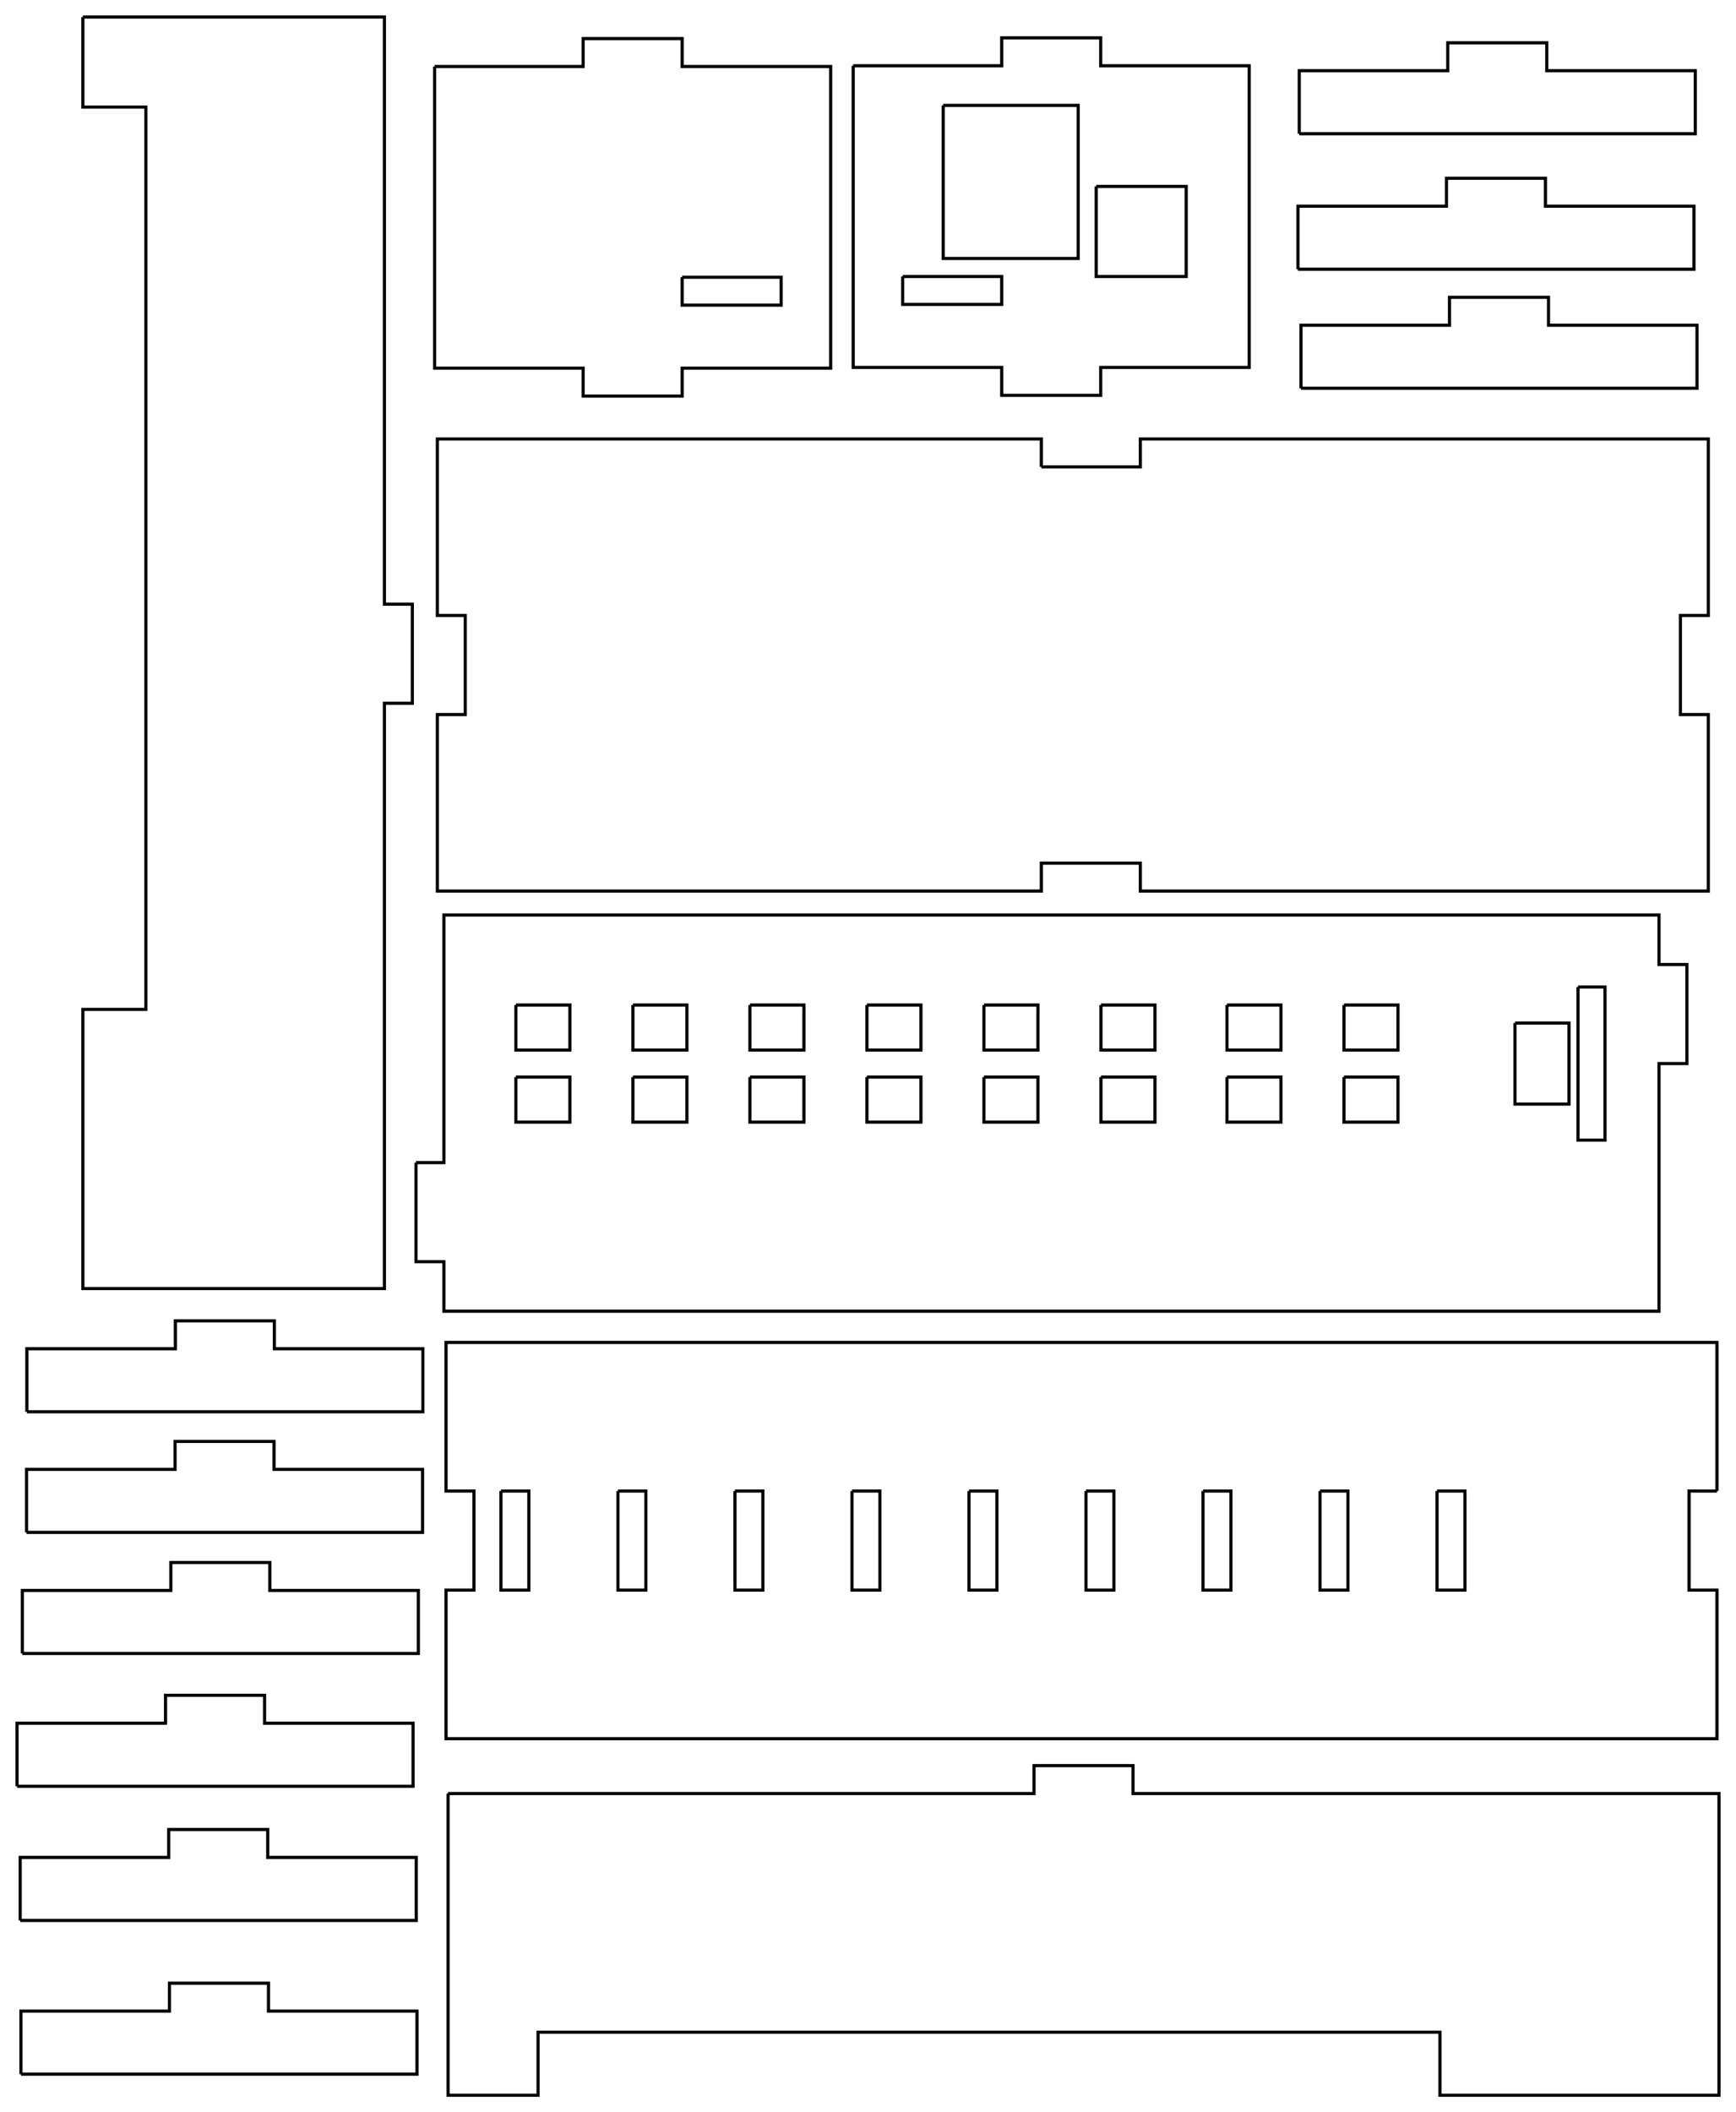 <?xml version="1.0"?>
<!DOCTYPE svg PUBLIC "-//W3C//DTD SVG 1.1//EN" "http://www.w3.org/Graphics/SVG/1.1/DTD/svg11.dtd">
<svg width="192.869mm" height="234.557mm" viewBox="0 0 192.869 234.557" xmlns="http://www.w3.org/2000/svg" version="1.1">
<g id="Sketch" transform="translate(202.871,157.225) scale(1,-1)">
<path id="Sketch_w0000"  d="M -156.655 28.12 L -156.655 17.12 L -153.555 17.12 L -153.555 11.62 L -18.555 11.62 L -18.555 39.12 L -15.455 39.12 L -15.455 50.12 L -18.555 50.12 L -18.555 55.62 L -153.555 55.62 L -153.555 28.12 L -156.655 28.12 " stroke="#000000" stroke-width="0.35 px" style="stroke-width:0.35;stroke-miterlimit:4;stroke-dasharray:none;fill:none;fill-rule: evenodd "/>
<path id="Sketch_w0001"  d="M -145.555 45.62 L -139.555 45.62 L -139.555 40.62 L -145.555 40.62 L -145.555 45.62 " stroke="#000000" stroke-width="0.35 px" style="stroke-width:0.35;stroke-miterlimit:4;stroke-dasharray:none;fill:none;fill-rule: evenodd "/>
<path id="Sketch_w0002"  d="M -145.555 37.62 L -139.555 37.62 L -139.555 32.62 L -145.555 32.62 L -145.555 37.62 " stroke="#000000" stroke-width="0.35 px" style="stroke-width:0.35;stroke-miterlimit:4;stroke-dasharray:none;fill:none;fill-rule: evenodd "/>
<path id="Sketch_w0003"  d="M -132.555 45.62 L -126.555 45.62 L -126.555 40.62 L -132.555 40.62 L -132.555 45.62 " stroke="#000000" stroke-width="0.35 px" style="stroke-width:0.35;stroke-miterlimit:4;stroke-dasharray:none;fill:none;fill-rule: evenodd "/>
<path id="Sketch_w0004"  d="M -132.555 37.62 L -126.555 37.62 L -126.555 32.62 L -132.555 32.62 L -132.555 37.62 " stroke="#000000" stroke-width="0.35 px" style="stroke-width:0.35;stroke-miterlimit:4;stroke-dasharray:none;fill:none;fill-rule: evenodd "/>
<path id="Sketch_w0005"  d="M -119.555 45.62 L -113.555 45.62 L -113.555 40.62 L -119.555 40.62 L -119.555 45.62 " stroke="#000000" stroke-width="0.35 px" style="stroke-width:0.35;stroke-miterlimit:4;stroke-dasharray:none;fill:none;fill-rule: evenodd "/>
<path id="Sketch_w0006"  d="M -119.555 37.62 L -113.555 37.62 L -113.555 32.62 L -119.555 32.62 L -119.555 37.62 " stroke="#000000" stroke-width="0.35 px" style="stroke-width:0.35;stroke-miterlimit:4;stroke-dasharray:none;fill:none;fill-rule: evenodd "/>
<path id="Sketch_w0007"  d="M -106.555 45.62 L -100.555 45.62 L -100.555 40.62 L -106.555 40.62 L -106.555 45.62 " stroke="#000000" stroke-width="0.35 px" style="stroke-width:0.35;stroke-miterlimit:4;stroke-dasharray:none;fill:none;fill-rule: evenodd "/>
<path id="Sketch_w0008"  d="M -106.555 37.62 L -100.555 37.62 L -100.555 32.62 L -106.555 32.62 L -106.555 37.62 " stroke="#000000" stroke-width="0.35 px" style="stroke-width:0.35;stroke-miterlimit:4;stroke-dasharray:none;fill:none;fill-rule: evenodd "/>
<path id="Sketch_w0009"  d="M -93.555 45.62 L -87.555 45.62 L -87.555 40.62 L -93.555 40.62 L -93.555 45.62 " stroke="#000000" stroke-width="0.35 px" style="stroke-width:0.35;stroke-miterlimit:4;stroke-dasharray:none;fill:none;fill-rule: evenodd "/>
<path id="Sketch_w0010"  d="M -93.555 37.62 L -87.555 37.62 L -87.555 32.62 L -93.555 32.62 L -93.555 37.62 " stroke="#000000" stroke-width="0.35 px" style="stroke-width:0.35;stroke-miterlimit:4;stroke-dasharray:none;fill:none;fill-rule: evenodd "/>
<path id="Sketch_w0011"  d="M -80.555 45.62 L -74.555 45.62 L -74.555 40.62 L -80.555 40.62 L -80.555 45.62 " stroke="#000000" stroke-width="0.35 px" style="stroke-width:0.35;stroke-miterlimit:4;stroke-dasharray:none;fill:none;fill-rule: evenodd "/>
<path id="Sketch_w0012"  d="M -80.555 37.62 L -74.555 37.62 L -74.555 32.62 L -80.555 32.62 L -80.555 37.62 " stroke="#000000" stroke-width="0.35 px" style="stroke-width:0.35;stroke-miterlimit:4;stroke-dasharray:none;fill:none;fill-rule: evenodd "/>
<path id="Sketch_w0013"  d="M -66.555 45.62 L -60.555 45.62 L -60.555 40.62 L -66.555 40.62 L -66.555 45.62 " stroke="#000000" stroke-width="0.35 px" style="stroke-width:0.35;stroke-miterlimit:4;stroke-dasharray:none;fill:none;fill-rule: evenodd "/>
<path id="Sketch_w0014"  d="M -66.555 37.62 L -60.555 37.62 L -60.555 32.62 L -66.555 32.62 L -66.555 37.62 " stroke="#000000" stroke-width="0.35 px" style="stroke-width:0.35;stroke-miterlimit:4;stroke-dasharray:none;fill:none;fill-rule: evenodd "/>
<path id="Sketch_w0015"  d="M -53.555 45.62 L -47.555 45.62 L -47.555 40.62 L -53.555 40.62 L -53.555 45.62 " stroke="#000000" stroke-width="0.35 px" style="stroke-width:0.35;stroke-miterlimit:4;stroke-dasharray:none;fill:none;fill-rule: evenodd "/>
<path id="Sketch_w0016"  d="M -53.555 37.62 L -47.555 37.62 L -47.555 32.62 L -53.555 32.62 L -53.555 37.62 " stroke="#000000" stroke-width="0.35 px" style="stroke-width:0.35;stroke-miterlimit:4;stroke-dasharray:none;fill:none;fill-rule: evenodd "/>
<path id="Sketch_w0017"  d="M -27.555 47.62 L -24.555 47.62 L -24.555 30.62 L -27.555 30.62 L -27.555 47.62 " stroke="#000000" stroke-width="0.35 px" style="stroke-width:0.35;stroke-miterlimit:4;stroke-dasharray:none;fill:none;fill-rule: evenodd "/>
<path id="Sketch_w0018"  d="M -34.555 43.62 L -28.555 43.62 L -28.555 34.62 L -34.555 34.62 L -34.555 43.62 " stroke="#000000" stroke-width="0.35 px" style="stroke-width:0.35;stroke-miterlimit:4;stroke-dasharray:none;fill:none;fill-rule: evenodd "/>
<title>PCB_floor</title>
</g>
<g id="Sketch007" transform="translate(202.871,157.225) scale(1,-1)">
<path id="Sketch007_w0000"  d="M -154.584 149.841 L -154.584 116.341 L -138.084 116.341 L -138.084 113.241 L -127.084 113.241 L -127.084 116.341 L -110.584 116.341 L -110.584 149.841 L -127.084 149.841 L -127.084 152.941 L -138.084 152.941 L -138.084 149.841 L -154.584 149.841 " stroke="#000000" stroke-width="0.35 px" style="stroke-width:0.35;stroke-miterlimit:4;stroke-dasharray:none;fill:none;fill-rule: evenodd "/>
<path id="Sketch007_w0001"  d="M -127.084 126.441 L -116.084 126.441 L -116.084 123.341 L -127.084 123.341 L -127.084 126.441 " stroke="#000000" stroke-width="0.35 px" style="stroke-width:0.35;stroke-miterlimit:4;stroke-dasharray:none;fill:none;fill-rule: evenodd "/>
<title>side_wall_R</title>
</g>
<g id="Sketch002" transform="translate(202.871,157.225) scale(1,-1)">
<path id="Sketch002_w0000"  d="M -108.083 149.923 L -108.083 116.423 L -91.583 116.423 L -91.583 113.323 L -80.583 113.323 L -80.583 116.423 L -64.083 116.423 L -64.083 149.923 L -80.583 149.923 L -80.583 153.023 L -91.583 153.023 L -91.583 149.923 L -108.083 149.923 " stroke="#000000" stroke-width="0.35 px" style="stroke-width:0.35;stroke-miterlimit:4;stroke-dasharray:none;fill:none;fill-rule: evenodd "/>
<path id="Sketch002_w0001"  d="M -81.083 136.523 L -71.083 136.523 L -71.083 126.523 L -81.083 126.523 L -81.083 136.523 " stroke="#000000" stroke-width="0.35 px" style="stroke-width:0.35;stroke-miterlimit:4;stroke-dasharray:none;fill:none;fill-rule: evenodd "/>
<path id="Sketch002_w0002"  d="M -102.583 126.523 L -91.583 126.523 L -91.583 123.423 L -102.583 123.423 L -102.583 126.523 " stroke="#000000" stroke-width="0.35 px" style="stroke-width:0.35;stroke-miterlimit:4;stroke-dasharray:none;fill:none;fill-rule: evenodd "/>
<path id="Sketch002_w0003"  d="M -98.083 145.523 L -83.083 145.523 L -83.083 128.523 L -98.083 128.523 L -98.083 145.523 " stroke="#000000" stroke-width="0.35 px" style="stroke-width:0.35;stroke-miterlimit:4;stroke-dasharray:none;fill:none;fill-rule: evenodd "/>
<title>side_wall_L</title>
</g>
<g id="Sketch010" transform="translate(202.871,157.225) scale(1,-1)">
<path id="Sketch010_w0000"  d="M -12.116 -8.349 L -15.216 -8.349 L -15.216 -19.349 L -12.116 -19.349 L -12.116 -35.849 L -153.316 -35.849 L -153.316 -19.349 L -150.216 -19.349 L -150.216 -8.349 L -153.316 -8.349 L -153.316 8.151 L -12.116 8.151 L -12.116 -8.349 " stroke="#000000" stroke-width="0.35 px" style="stroke-width:0.35;stroke-miterlimit:4;stroke-dasharray:none;fill:none;fill-rule: evenodd "/>
<path id="Sketch010_w0001"  d="M -134.216 -8.349 L -131.116 -8.349 L -131.116 -19.349 L -134.216 -19.349 L -134.216 -8.349 " stroke="#000000" stroke-width="0.35 px" style="stroke-width:0.35;stroke-miterlimit:4;stroke-dasharray:none;fill:none;fill-rule: evenodd "/>
<path id="Sketch010_w0002"  d="M -121.216 -8.349 L -118.116 -8.349 L -118.116 -19.349 L -121.216 -19.349 L -121.216 -8.349 " stroke="#000000" stroke-width="0.35 px" style="stroke-width:0.35;stroke-miterlimit:4;stroke-dasharray:none;fill:none;fill-rule: evenodd "/>
<path id="Sketch010_w0003"  d="M -108.216 -8.349 L -105.116 -8.349 L -105.116 -19.349 L -108.216 -19.349 L -108.216 -8.349 " stroke="#000000" stroke-width="0.35 px" style="stroke-width:0.35;stroke-miterlimit:4;stroke-dasharray:none;fill:none;fill-rule: evenodd "/>
<path id="Sketch010_w0004"  d="M -82.216 -8.349 L -79.116 -8.349 L -79.116 -19.349 L -82.216 -19.349 L -82.216 -8.349 " stroke="#000000" stroke-width="0.35 px" style="stroke-width:0.35;stroke-miterlimit:4;stroke-dasharray:none;fill:none;fill-rule: evenodd "/>
<path id="Sketch010_w0005"  d="M -95.216 -8.349 L -92.116 -8.349 L -92.116 -19.349 L -95.216 -19.349 L -95.216 -8.349 " stroke="#000000" stroke-width="0.35 px" style="stroke-width:0.35;stroke-miterlimit:4;stroke-dasharray:none;fill:none;fill-rule: evenodd "/>
<path id="Sketch010_w0006"  d="M -69.216 -8.349 L -66.116 -8.349 L -66.116 -19.349 L -69.216 -19.349 L -69.216 -8.349 " stroke="#000000" stroke-width="0.35 px" style="stroke-width:0.35;stroke-miterlimit:4;stroke-dasharray:none;fill:none;fill-rule: evenodd "/>
<path id="Sketch010_w0007"  d="M -56.216 -8.349 L -53.116 -8.349 L -53.116 -19.349 L -56.216 -19.349 L -56.216 -8.349 " stroke="#000000" stroke-width="0.35 px" style="stroke-width:0.35;stroke-miterlimit:4;stroke-dasharray:none;fill:none;fill-rule: evenodd "/>
<path id="Sketch010_w0008"  d="M -43.216 -8.349 L -40.116 -8.349 L -40.116 -19.349 L -43.216 -19.349 L -43.216 -8.349 " stroke="#000000" stroke-width="0.35 px" style="stroke-width:0.35;stroke-miterlimit:4;stroke-dasharray:none;fill:none;fill-rule: evenodd "/>
<path id="Sketch010_w0009"  d="M -147.216 -8.349 L -144.116 -8.349 L -144.116 -19.349 L -147.216 -19.349 L -147.216 -8.349 " stroke="#000000" stroke-width="0.35 px" style="stroke-width:0.35;stroke-miterlimit:4;stroke-dasharray:none;fill:none;fill-rule: evenodd "/>
<title>main_floor</title>
</g>
<g id="Sketch011" transform="translate(202.871,157.225) scale(1,-1)">
<path id="Sketch011_w0000"  d="M -153.092 -41.941 L -153.092 -75.441 L -143.092 -75.441 L -143.092 -68.441 L -42.892 -68.441 L -42.892 -75.441 L -11.892 -75.441 L -11.892 -41.941 L -76.992 -41.941 L -76.992 -38.841 L -87.992 -38.841 L -87.992 -41.941 L -153.092 -41.941 " stroke="#000000" stroke-width="0.35 px" style="stroke-width:0.35;stroke-miterlimit:4;stroke-dasharray:none;fill:none;fill-rule: evenodd "/>
<title>rear_wall</title>
</g>
<g id="Sketch009" transform="translate(202.871,157.225) scale(1,-1)">
<path id="Sketch009_w0000"  d="M -87.18 105.377 L -76.18 105.377 L -76.18 108.477 L -13.08 108.477 L -13.08 88.877 L -16.18 88.877 L -16.18 77.877 L -13.08 77.877 L -13.08 58.277 L -76.18 58.277 L -76.18 61.377 L -87.18 61.377 L -87.18 58.277 L -154.28 58.277 L -154.28 77.877 L -151.18 77.877 L -151.18 88.877 L -154.28 88.877 L -154.28 108.477 L -87.18 108.477 L -87.18 105.377 " stroke="#000000" stroke-width="0.35 px" style="stroke-width:0.35;stroke-miterlimit:4;stroke-dasharray:none;fill:none;fill-rule: evenodd "/>
<title>ceiling</title>
</g>
<g id="Sketch026" transform="translate(202.871,157.225) scale(1,-1)">
<path id="Sketch026_w0000"  d="M -58.333 114.11 L -58.333 121.11 L -41.833 121.11 L -41.833 124.21 L -30.833 124.21 L -30.833 121.11 L -14.333 121.11 L -14.333 114.11 L -58.333 114.11 " stroke="#000000" stroke-width="0.35 px" style="stroke-width:0.35;stroke-miterlimit:4;stroke-dasharray:none;fill:none;fill-rule: evenodd "/>
<title>gate_wall_006</title>
</g>
<g id="Sketch021" transform="translate(202.871,157.225) scale(1,-1)">
<path id="Sketch021_w0000"  d="M -193.663 155.334 L -160.163 155.334 L -160.163 90.134 L -157.063 90.134 L -157.063 79.134 L -160.163 79.134 L -160.163 14.134 L -193.663 14.134 L -193.663 45.134 L -186.663 45.134 L -186.663 145.334 L -193.663 145.334 L -193.663 155.334 " stroke="#000000" stroke-width="0.35 px" style="stroke-width:0.35;stroke-miterlimit:4;stroke-dasharray:none;fill:none;fill-rule: evenodd "/>
<title>front_wall</title>
</g>
<g id="Sketch022" transform="translate(202.871,157.225) scale(1,-1)">
<path id="Sketch022_w0000"  d="M -200.627 -56.033 L -200.627 -49.033 L -184.127 -49.033 L -184.127 -45.933 L -173.127 -45.933 L -173.127 -49.033 L -156.627 -49.033 L -156.627 -56.033 L -200.627 -56.033 " stroke="#000000" stroke-width="0.35 px" style="stroke-width:0.35;stroke-miterlimit:4;stroke-dasharray:none;fill:none;fill-rule: evenodd "/>
<title>gate_wall_002</title>
</g>
<g id="Sketch023" transform="translate(202.871,157.225) scale(1,-1)">
<path id="Sketch023_w0000"  d="M -58.671 127.33 L -58.671 134.33 L -42.171 134.33 L -42.171 137.43 L -31.171 137.43 L -31.171 134.33 L -14.671 134.33 L -14.671 127.33 L -58.671 127.33 " stroke="#000000" stroke-width="0.35 px" style="stroke-width:0.35;stroke-miterlimit:4;stroke-dasharray:none;fill:none;fill-rule: evenodd "/>
<title>gate_wall_003</title>
</g>
<g id="Sketch024" transform="translate(202.871,157.225) scale(1,-1)">
<path id="Sketch024_w0000"  d="M -200.98 -41.131 L -200.98 -34.131 L -184.48 -34.131 L -184.48 -31.031 L -173.48 -31.031 L -173.48 -34.131 L -156.98 -34.131 L -156.98 -41.131 L -200.98 -41.131 " stroke="#000000" stroke-width="0.35 px" style="stroke-width:0.35;stroke-miterlimit:4;stroke-dasharray:none;fill:none;fill-rule: evenodd "/>
<title>gate_wall_004</title>
</g>
<g id="Sketch013" transform="translate(202.871,157.225) scale(1,-1)">
<path id="Sketch013_w0000"  d="M -200.392 -26.385 L -200.392 -19.385 L -183.892 -19.385 L -183.892 -16.285 L -172.892 -16.285 L -172.892 -19.385 L -156.392 -19.385 L -156.392 -26.385 L -200.392 -26.385 " stroke="#000000" stroke-width="0.35 px" style="stroke-width:0.35;stroke-miterlimit:4;stroke-dasharray:none;fill:none;fill-rule: evenodd "/>
<title>gate_wall_001</title>
</g>
<g id="Sketch025" transform="translate(202.871,157.225) scale(1,-1)">
<path id="Sketch025_w0000"  d="M -199.924 -12.939 L -199.924 -5.939 L -183.424 -5.939 L -183.424 -2.839 L -172.424 -2.839 L -172.424 -5.939 L -155.924 -5.939 L -155.924 -12.939 L -199.924 -12.939 " stroke="#000000" stroke-width="0.35 px" style="stroke-width:0.35;stroke-miterlimit:4;stroke-dasharray:none;fill:none;fill-rule: evenodd "/>
<title>gate_wall_005</title>
</g>
<g id="Sketch029" transform="translate(202.871,157.225) scale(1,-1)">
<path id="Sketch029_w0000"  d="M -200.544 -73.102 L -200.544 -66.102 L -184.044 -66.102 L -184.044 -63.002 L -173.044 -63.002 L -173.044 -66.102 L -156.544 -66.102 L -156.544 -73.102 L -200.544 -73.102 " stroke="#000000" stroke-width="0.35 px" style="stroke-width:0.35;stroke-miterlimit:4;stroke-dasharray:none;fill:none;fill-rule: evenodd "/>
<title>gate_wall_009</title>
</g>
<g id="Sketch027" transform="translate(202.871,157.225) scale(1,-1)">
<path id="Sketch027_w0000"  d="M -58.525 142.373 L -58.525 149.373 L -42.025 149.373 L -42.025 152.473 L -31.025 152.473 L -31.025 149.373 L -14.525 149.373 L -14.525 142.373 L -58.525 142.373 " stroke="#000000" stroke-width="0.35 px" style="stroke-width:0.35;stroke-miterlimit:4;stroke-dasharray:none;fill:none;fill-rule: evenodd "/>
<title>gate_wall_007</title>
</g>
<g id="Sketch028" transform="translate(202.871,157.225) scale(1,-1)">
<path id="Sketch028_w0000"  d="M -199.888 0.454 L -199.888 7.454 L -183.388 7.454 L -183.388 10.554 L -172.388 10.554 L -172.388 7.454 L -155.888 7.454 L -155.888 0.454 L -199.888 0.454 " stroke="#000000" stroke-width="0.35 px" style="stroke-width:0.35;stroke-miterlimit:4;stroke-dasharray:none;fill:none;fill-rule: evenodd "/>
<title>gate_wall_008</title>
</g>
</svg>